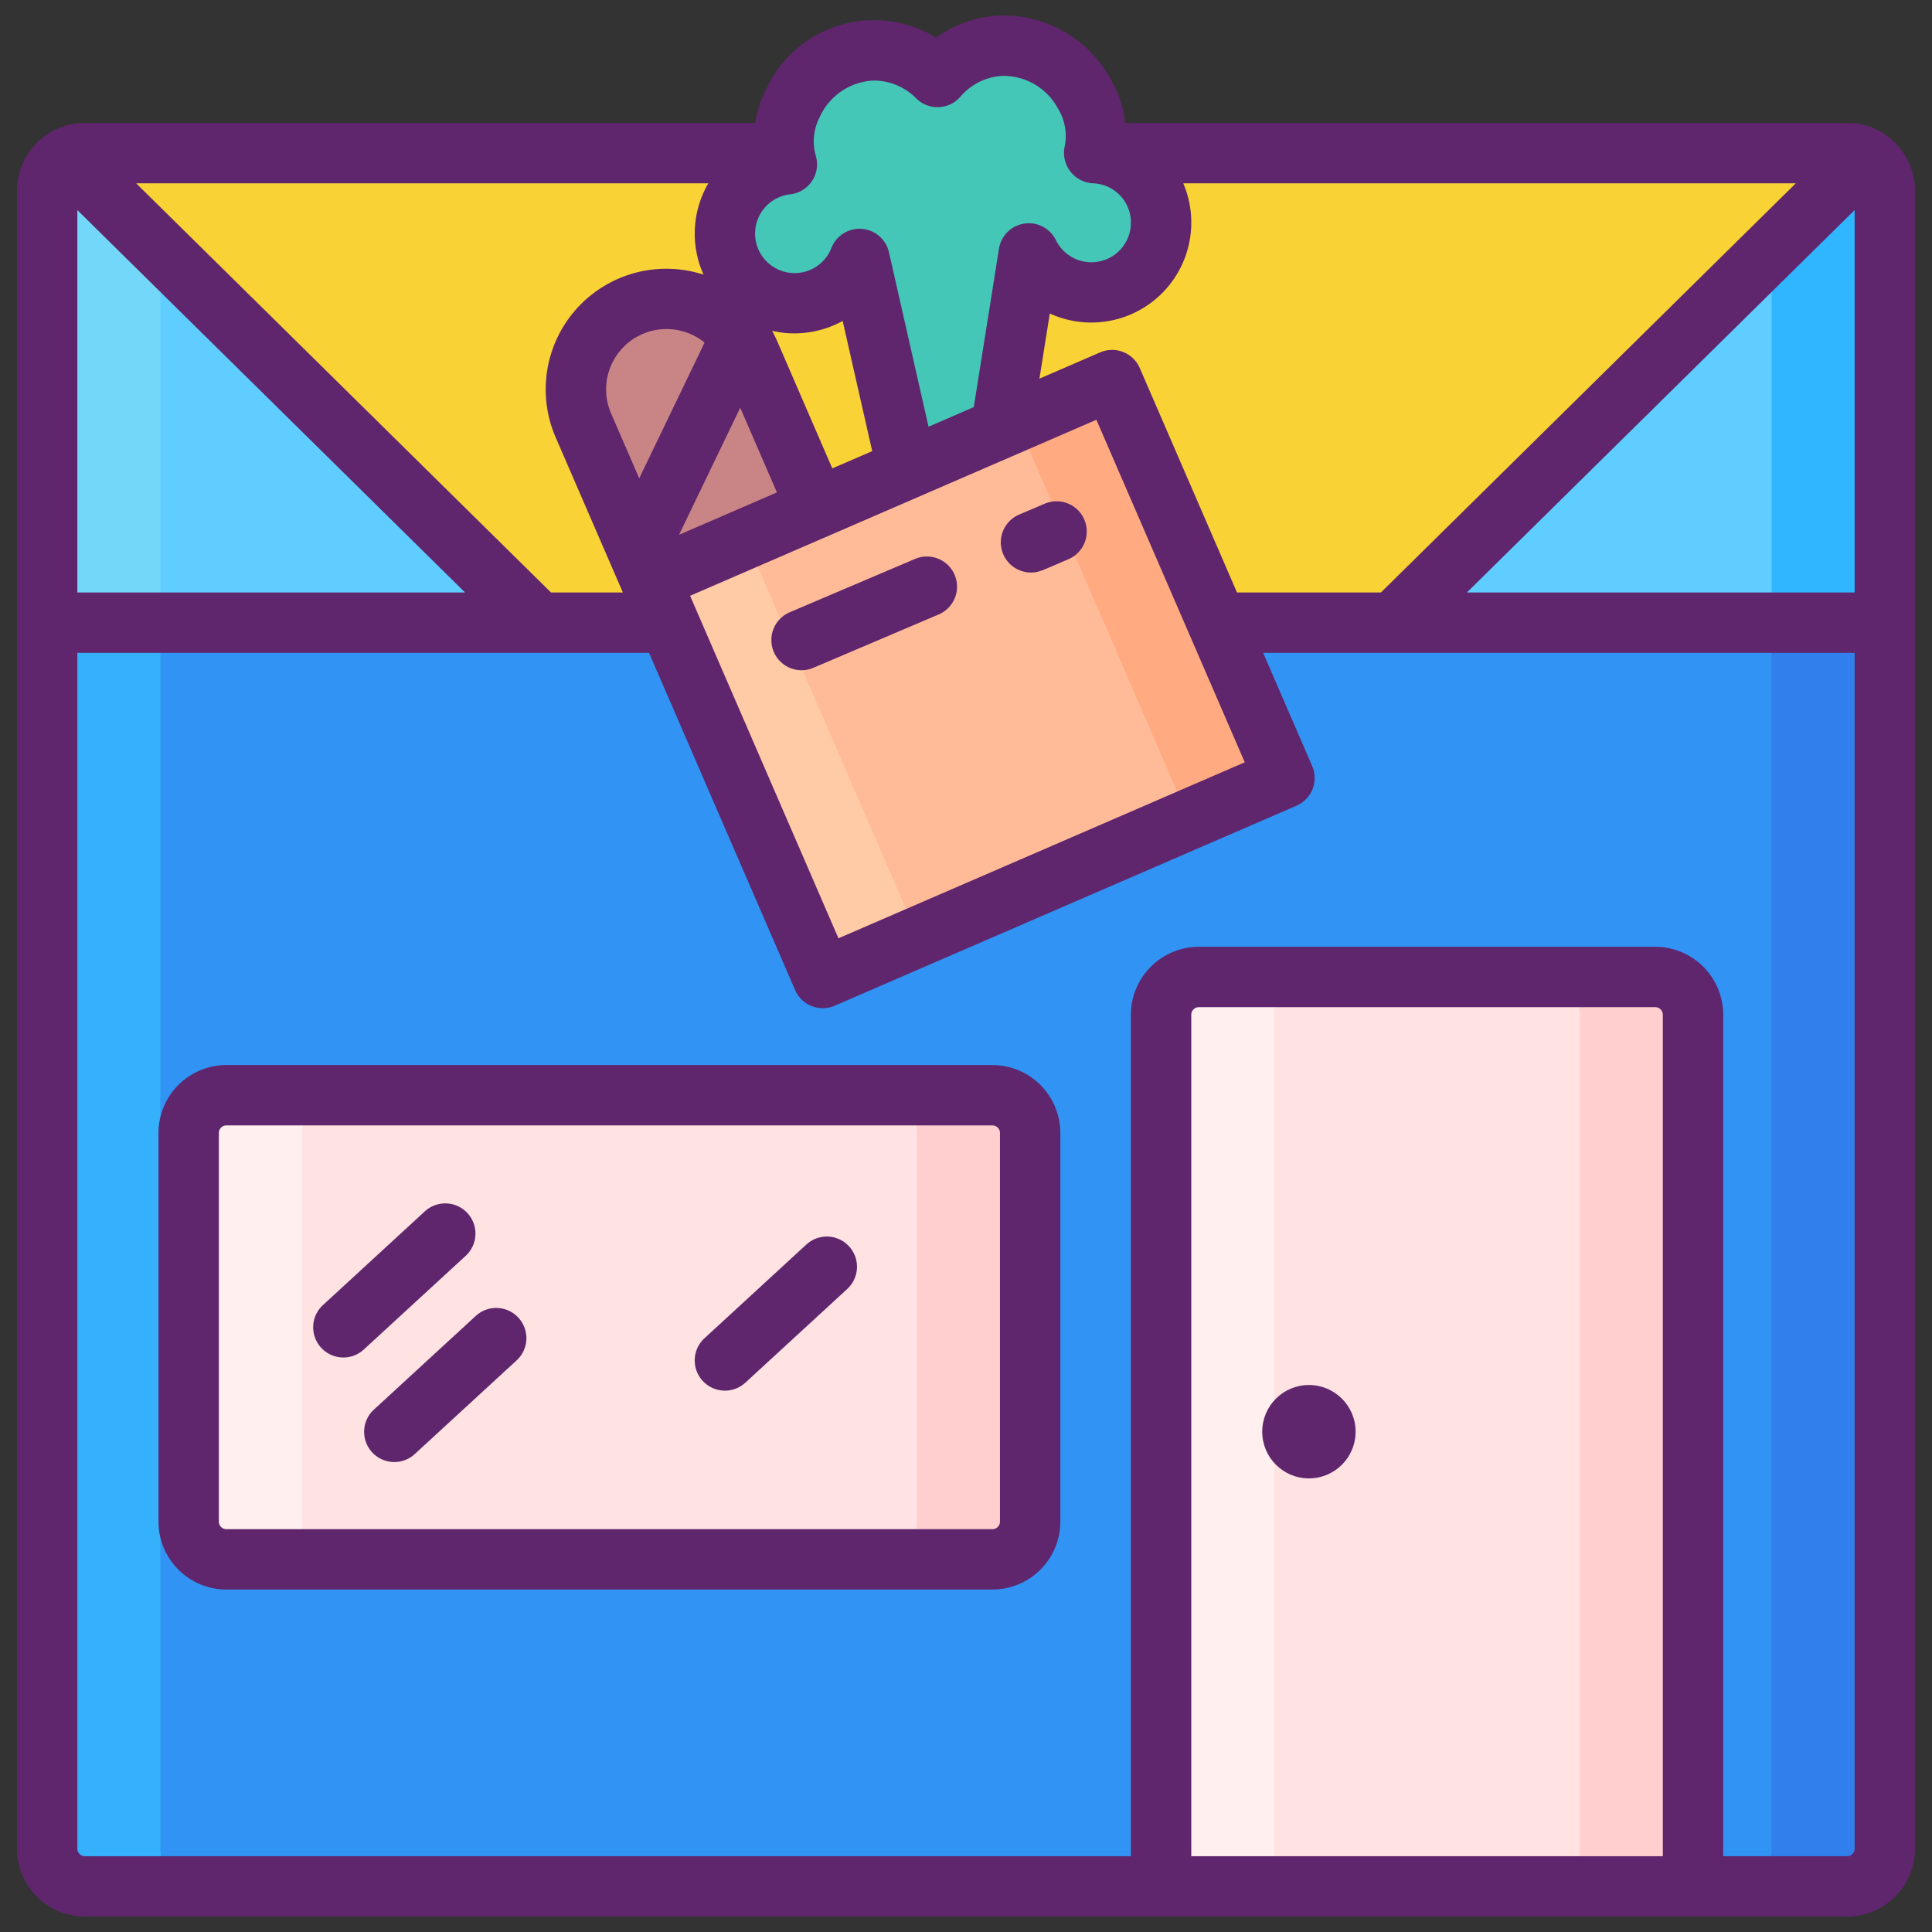 <svg xmlns="http://www.w3.org/2000/svg" viewBox="0 0 256 256"><rect x="0" y="0" width="256" height="256" fill="#333333" stroke="none"/><title>Foodies Expanded</title><path d="M247.11,20.877l-62.49,61.63H71.37L8.89,20.877a4.945,4.945,0,0,1,2.36-.59h233.5A4.945,4.945,0,0,1,247.11,20.877Z" fill="#f9d335"/><path d="M249.75,25.287v57.22H184.62l62.49-61.63A5.009,5.009,0,0,1,249.75,25.287Z" fill="#5fcdff"/><path d="M249.75,82.507v162.45a5,5,0,0,1-5,5H11.25a5,5,0,0,1-5-5V82.507Z" fill="#3193f3"/><rect x="94.854" y="61.247" width="66.671" height="57.459" transform="translate(-25.203 58.37) rotate(-23.422)" fill="#ffbb98"/><path d="M90.368,39.177h0a12,12,0,0,1,12,12V73.51a0,0,0,0,1,0,0h-24a0,0,0,0,1,0,0V51.177a12,12,0,0,1,12-12Z" transform="translate(-14.95 40.564) rotate(-23.422)" fill="#c98585"/><path d="M144.977,20.292a10.857,10.857,0,0,0-1.364-7.971,12.219,12.219,0,0,0-11.142-6.255,11.9,11.9,0,0,0-8.244,4.138,11.9,11.9,0,0,0-8.518-3.529,12.217,12.217,0,0,0-10.661,7.04,10.856,10.856,0,0,0-.785,8.054,9.234,9.234,0,1,0,9.628,12.542L120.2,62.127l12.433-5.386,3.684-23.16a9.223,9.223,0,0,0,8.446,5.168,9.335,9.335,0,0,0,9.084-9.09A9.229,9.229,0,0,0,144.977,20.292Z" fill="#44c7b6"/><path d="M158.851,129.457h60.482a5,5,0,0,1,5,5v115.5a0,0,0,0,1,0,0H153.851a0,0,0,0,1,0,0v-115.5A5,5,0,0,1,158.851,129.457Z" fill="#ffe2e2"/><rect x="25" y="145.124" width="111.5" height="61.5" rx="5" ry="5" fill="#ffe2e2"/><path d="M71.37,82.507H6.25V25.287a5.009,5.009,0,0,1,2.64-4.41Z" fill="#5fcdff"/><path d="M173.85,129.457a5,5,0,0,0-5,5v115.5h-15v-115.5a5,5,0,0,1,5-5Z" fill="#ffefee"/><path d="M45,206.627H30a5,5,0,0,1-5-5v-51.5a5,5,0,0,1,5-5H45a5,5,0,0,0-5,5v51.5A5,5,0,0,0,45,206.627Z" fill="#ffefee"/><path d="M224.33,134.457v115.5h-15v-115.5a5,5,0,0,0-5-5h15A5,5,0,0,1,224.33,134.457Z" fill="#ffcfcf"/><path d="M136.5,150.127v51.5a5,5,0,0,1-5,5h-15a5,5,0,0,0,5-5v-51.5a5,5,0,0,0-5-5h15A5,5,0,0,1,136.5,150.127Z" fill="#ffcfcf"/><rect x="97.033" y="71.764" width="13.764" height="57.455" transform="translate(-31.379 49.576) rotate(-23.417)" fill="#ffcaa6"/><rect x="145.583" y="50.734" width="13.764" height="57.455" transform="translate(-19.022 67.138) rotate(-23.417)" fill="#ffaa80"/><path d="M26.25,249.957h-15a5,5,0,0,1-5-5V82.507h15v162.45A5,5,0,0,0,26.25,249.957Z" fill="#35b1fc"/><path d="M249.75,82.507v162.45a5,5,0,0,1-5,5h-15a5,5,0,0,0,5-5V82.507Z" fill="#307fed"/><path d="M21.25,33.067v49.44h-15V25.287a5.009,5.009,0,0,1,2.64-4.41Z" fill="#73d7f9"/><path d="M249.75,25.287v57.22h-15V33.067l12.36-12.19A5.009,5.009,0,0,1,249.75,25.287Z" fill="#30b6ff"/><path d="M249.023,17.365l0,0h0l0,0L249,17.351a8.975,8.975,0,0,0-4.246-1.064H149.1a14.833,14.833,0,0,0-2.047-6.012,16.177,16.177,0,0,0-14.845-8.2,15.777,15.777,0,0,0-8.167,2.915,15.75,15.75,0,0,0-22.566,6.932,15.322,15.322,0,0,0-1.425,4.365H11.25a9.008,9.008,0,0,0-9,9v219.67a9.011,9.011,0,0,0,9,9h233.5a9.011,9.011,0,0,0,9-9V25.287A9.012,9.012,0,0,0,249.023,17.365ZM213.634,59.51,245.75,27.836V78.507H194.373Zm-12.492,1.084L182.979,78.507h-19.07l-12.88-29.733a4,4,0,0,0-5.26-2.081l-8.038,3.482,1.373-8.633a13.247,13.247,0,0,0,17.683-17.255h81.169ZM98.083,54.027l4.86,11.218L93.61,69.289l-3.631,1.572Zm12.2,8.038L103,45.243q-.315-.727-.694-1.411a13.167,13.167,0,0,0,1.61.276,13.325,13.325,0,0,0,7.742-1.579l3.914,17.247ZM84.7,63.384l-3.726-8.6A8,8,0,0,1,93.36,45.394Zm6.741,15.562,53.837-23.322,19.66,45.383L111.1,124.33Zm17.182-63.437a8.214,8.214,0,0,1,7.108-4.834,7.909,7.909,0,0,1,5.662,2.351,4,4,0,0,0,5.865-.213,7.881,7.881,0,0,1,5.48-2.755,8.2,8.2,0,0,1,7.438,4.31,6.9,6.9,0,0,1,.873,5.169,4.045,4.045,0,0,0,3.776,4.752,5.2,5.2,0,0,1,5.026,5.313,5.238,5.238,0,0,1-9.937,2.222,4,4,0,0,0-7.544,1.129l-3.34,20.991-5.993,2.6-5.245-23.115a4,4,0,0,0-7.627-.57,5.236,5.236,0,1,1-5.461-7.112,4,4,0,0,0,3.421-5.014A6.9,6.9,0,0,1,108.623,15.509ZM93.859,24.287a13.244,13.244,0,0,0-.636,12.105,15.981,15.981,0,0,0-19.59,21.57l8.878,20.494.022.051H73.011l-36.77-36.27-18.2-17.95ZM10.25,27.837,24.513,41.906l37.106,36.6H10.25Zm147.6,218.12v-111.5a1,1,0,0,1,1-1h60.482a1,1,0,0,1,1,1v111.5Zm87.9-1a1,1,0,0,1-1,1H228.333v-111.5a9.01,9.01,0,0,0-9-9H158.851a9.011,9.011,0,0,0-9,9v111.5H11.25a1,1,0,0,1-1-1V86.507H86l19.352,44.673a4,4,0,0,0,5.26,2.08l61.177-26.5a4,4,0,0,0,2.081-5.26l-6.494-14.991H245.75Z" fill="#5f266d"/><path d="M131.5,141.124H30a9.01,9.01,0,0,0-9,9v51.5a9.011,9.011,0,0,0,9,9H131.5a9.011,9.011,0,0,0,9-9v-51.5A9.01,9.01,0,0,0,131.5,141.124Zm1,60.5a1,1,0,0,1-1,1H30a1,1,0,0,1-1-1v-51.5a1,1,0,0,1,1-1H131.5a1,1,0,0,1,1,1Z" fill="#5f266d"/><circle cx="173.438" cy="189.707" r="6.187" fill="#5f266d"/><path d="M61.944,160.749a4,4,0,0,0-5.652-.236l-13.5,12.416a4,4,0,1,0,5.416,5.889l13.5-12.417A4,4,0,0,0,61.944,160.749Z" fill="#5f266d"/><path d="M63.042,174.367l-13.5,12.416a4,4,0,0,0,5.416,5.889l13.5-12.417a4,4,0,1,0-5.416-5.888Z" fill="#5f266d"/><path d="M106.848,164.906l-13.5,12.416a4,4,0,1,0,5.416,5.889l13.5-12.417a4,4,0,0,0-5.416-5.888Z" fill="#5f266d"/><path d="M126.494,76.172a4,4,0,0,0-5.247-2.113L104.685,81.11a4,4,0,1,0,3.134,7.36l16.561-7.051A4,4,0,0,0,126.494,76.172Z" fill="#5f266d"/><path d="M136.617,75.865c1.05,0,1.368-.237,4.95-1.762a4,4,0,0,0-3.134-7.361l-3.385,1.442a4,4,0,0,0,1.569,7.681Z" fill="#5f266d"/></svg>